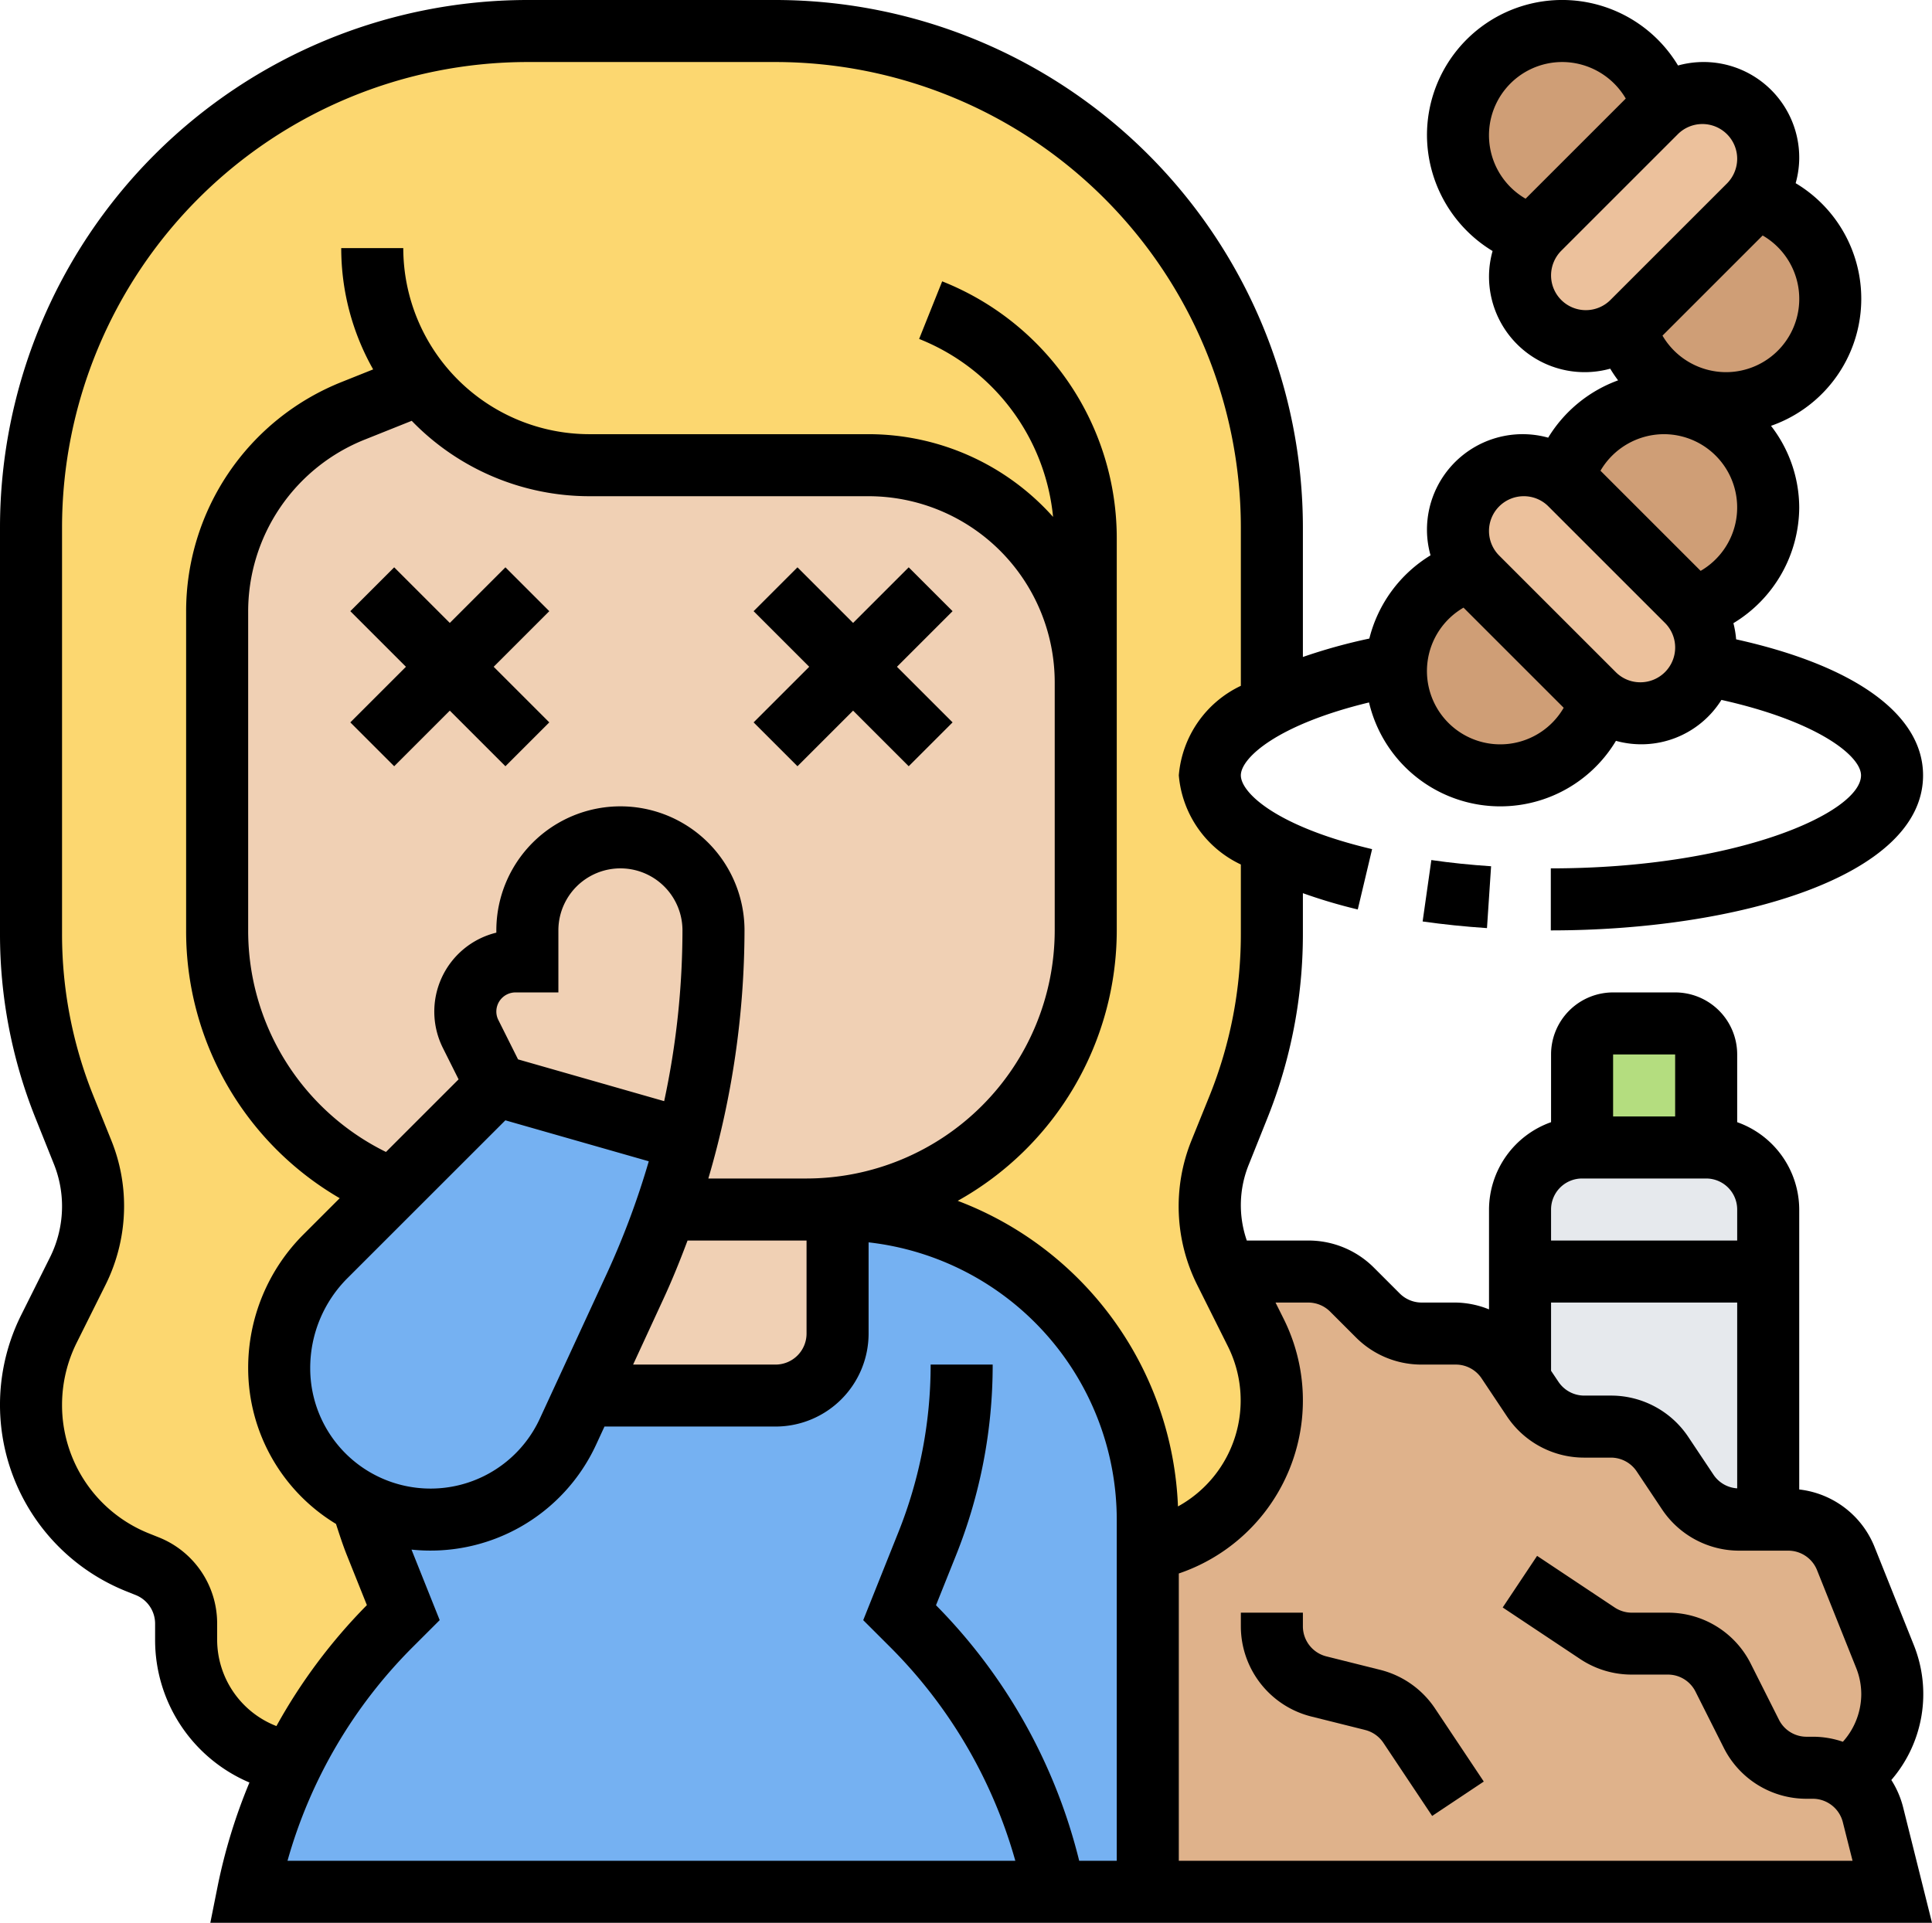 <svg id="hedor" xmlns="http://www.w3.org/2000/svg" width="62.28" height="62" viewBox="0 0 62.28 62">
  <g id="Grupo_959115" data-name="Grupo 959115">
    <g id="Grupo_959100" data-name="Grupo 959100">
      <path id="Trazado_724981" data-name="Trazado 724981" d="M55,34v3H51V34a1,1,0,0,1,1-1h2A1,1,0,0,1,55,34Z" fill="#b4dd7f"/>
    </g>
    <g id="Grupo_959101" data-name="Grupo 959101">
      <path id="Trazado_724982" data-name="Trazado 724982" d="M55,37H51a2.006,2.006,0,0,0-2,2v5.5l.41.61a1.981,1.981,0,0,0,1.66.89h.86a1.981,1.981,0,0,1,1.66.89l.82,1.22a1.981,1.981,0,0,0,1.66.89H57V39A2.006,2.006,0,0,0,55,37Z" fill="#e6e9ed"/>
    </g>
    <g id="Grupo_959102" data-name="Grupo 959102">
      <path id="Trazado_724983" data-name="Trazado 724983" d="M61,61H37V50l.28-.07a4.917,4.917,0,0,0,3.2-6.97L39.5,41h2.67a2.006,2.006,0,0,1,1.42.59l.82.82a2.006,2.006,0,0,0,1.42.59h1.1a1.981,1.981,0,0,1,1.66.89l.41.61.41.61a1.981,1.981,0,0,0,1.66.89h.86a1.981,1.981,0,0,1,1.66.89l.82,1.22a1.981,1.981,0,0,0,1.66.89h1.58a2,2,0,0,1,1.85,1.26l1.26,3.15A3.234,3.234,0,0,1,61,54.63a3.307,3.307,0,0,1-.97,2.34l-.41.41a2,2,0,0,1,.76,1.13Z" fill="#dfb28b"/>
    </g>
    <g id="Grupo_959103" data-name="Grupo 959103">
      <path id="Trazado_724984" data-name="Trazado 724984" d="M53.6,3.43a2,2,0,0,0-.22.19L49.62,7.38a2,2,0,0,0-.19.22,3.366,3.366,0,1,1,2.96-5.92A3.265,3.265,0,0,1,53.6,3.43Z" fill="#cf9e76"/>
    </g>
    <g id="Grupo_959104" data-name="Grupo 959104">
      <path id="Trazado_724985" data-name="Trazado 724985" d="M58.32,7.61a3.365,3.365,0,1,1-5.92,2.96,2,2,0,0,0,.22-.19l3.76-3.76a2,2,0,0,0,.19-.22,3.265,3.265,0,0,1,1.75,1.21Z" fill="#cf9e76"/>
    </g>
    <g id="Grupo_959105" data-name="Grupo 959105">
      <path id="Trazado_724986" data-name="Trazado 724986" d="M57,16.37a3.354,3.354,0,0,1-2.43,3.23,2,2,0,0,0-.19-.22l-3.76-3.76a2,2,0,0,0-.22-.19,3.265,3.265,0,0,1,1.21-1.75A3.369,3.369,0,0,1,57,16.37Z" fill="#cf9e76"/>
    </g>
    <g id="Grupo_959106" data-name="Grupo 959106">
      <path id="Trazado_724987" data-name="Trazado 724987" d="M51.38,22.38a2,2,0,0,0,.22.19,3.368,3.368,0,0,1-6.6-.94,1.21,1.21,0,0,1,.01-.19,3.368,3.368,0,0,1,2.42-3.04,2,2,0,0,0,.19.22Z" fill="#cf9e76"/>
    </g>
    <g id="Grupo_959107" data-name="Grupo 959107">
      <path id="Trazado_724988" data-name="Trazado 724988" d="M56.57,6.4a2,2,0,0,1-.19.22l-3.76,3.76a2,2,0,0,1-.22.19A2.12,2.12,0,0,1,49.43,7.6a2,2,0,0,1,.19-.22l3.76-3.76a2,2,0,0,1,.22-.19A2.12,2.12,0,0,1,56.57,6.4Z" fill="#ecc19c"/>
    </g>
    <g id="Grupo_959108" data-name="Grupo 959108">
      <path id="Trazado_724989" data-name="Trazado 724989" d="M55,20.88a1.952,1.952,0,0,1-.07.54A2.115,2.115,0,0,1,52.88,23a2.122,2.122,0,0,1-1.28-.43,2,2,0,0,1-.22-.19l-3.76-3.76a2,2,0,0,1-.19-.22,2.12,2.12,0,0,1,2.97-2.97,2,2,0,0,1,.22.19l3.76,3.76a2,2,0,0,1,.19.22A2.122,2.122,0,0,1,55,20.88Z" fill="#ecc19c"/>
    </g>
    <g id="Grupo_959109" data-name="Grupo 959109">
      <path id="Trazado_724990" data-name="Trazado 724990" d="M13.54,12.38l-2.14.86A7,7,0,0,0,7,19.74V30a8.995,8.995,0,0,0,5.65,8.35L10.5,40.5A5.116,5.116,0,0,0,9,44.12a4.883,4.883,0,0,0,2.65,4.34c.14.45.29.89.46,1.33L13,52l-.39.39a16.89,16.89,0,0,0-3.2,4.46l-.38-.09A4.009,4.009,0,0,1,6,52.88v-.53A2,2,0,0,0,4.74,50.5l-.3-.12a5.48,5.48,0,0,1-2.86-7.54l.93-1.85A4.751,4.751,0,0,0,3,38.9a4.628,4.628,0,0,0-.33-1.73l-.6-1.49A14.954,14.954,0,0,1,1,30.11V17A16,16,0,0,1,17,1h8A16,16,0,0,1,41,17v5.7c-1.26.65-2,1.44-2,2.3s.74,1.65,2,2.3v2.81a14.954,14.954,0,0,1-1.07,5.57l-.6,1.49A4.628,4.628,0,0,0,39,38.9a4.751,4.751,0,0,0,.49,2.09l.01.01.98,1.96a4.917,4.917,0,0,1-3.2,6.97L37,50V49A10,10,0,0,0,27,39l-.01-.06A8.994,8.994,0,0,0,35,30V22a7,7,0,0,0-7-7H19A6.971,6.971,0,0,1,13.54,12.38Z" fill="#fcd770"/>
    </g>
    <g id="Grupo_959110" data-name="Grupo 959110">
      <path id="Trazado_724991" data-name="Trazado 724991" d="M16,35l6.14,1.76A22.136,22.136,0,0,1,21.47,39a24.525,24.525,0,0,1-.98,2.45L18.85,45l-.54,1.17A4.894,4.894,0,0,1,13.88,49,4.882,4.882,0,0,1,9,44.12a5.116,5.116,0,0,1,1.5-3.62l2.15-2.15Z" fill="#75b1f2"/>
    </g>
    <g id="Grupo_959111" data-name="Grupo 959111">
      <path id="Trazado_724992" data-name="Trazado 724992" d="M34,61H8a16.666,16.666,0,0,1,1.41-4.15,16.89,16.89,0,0,1,3.2-4.46L13,52l-.89-2.21c-.17-.44-.32-.88-.46-1.33a4.8,4.8,0,0,0,2.23.54,4.894,4.894,0,0,0,4.43-2.83L18.85,45H25a2.006,2.006,0,0,0,2-2V39A10,10,0,0,1,37,49V61Z" fill="#75b1f2"/>
    </g>
    <g id="Grupo_959112" data-name="Grupo 959112">
      <path id="Trazado_724993" data-name="Trazado 724993" d="M27,39v4a2.006,2.006,0,0,1-2,2H18.85l1.64-3.55A24.524,24.524,0,0,0,21.47,39H26a8.22,8.22,0,0,0,.99-.06Z" fill="#f0d0b4"/>
    </g>
    <g id="Grupo_959113" data-name="Grupo 959113">
      <path id="Trazado_724994" data-name="Trazado 724994" d="M15.17,33.34,16,35l-3.35,3.35A8.995,8.995,0,0,1,7,30V19.74a7,7,0,0,1,4.4-6.5l2.14-.86A6.971,6.971,0,0,0,19,15h9a7,7,0,0,1,7,7v8a8.994,8.994,0,0,1-8.01,8.94A8.22,8.22,0,0,1,26,39H21.47a22.135,22.135,0,0,0,.67-2.24c.08-.3.15-.6.22-.9A27.4,27.4,0,0,0,23,30a3,3,0,0,0-6,0v1h-.38a1.618,1.618,0,0,0-1.45,2.34Z" fill="#f0d0b4"/>
    </g>
    <g id="Grupo_959114" data-name="Grupo 959114">
      <path id="Trazado_724995" data-name="Trazado 724995" d="M23,30a27.4,27.4,0,0,1-.64,5.86c-.07.3-.14.6-.22.9L16,35l-.83-1.66A1.618,1.618,0,0,1,16.62,31H17V30a3,3,0,0,1,6,0Z" fill="#f0d0b4"/>
    </g>
  </g>
  <g id="Grupo_959116" data-name="Grupo 959116">
    <path id="Trazado_724996" data-name="Trazado 724996" d="M25.707,24.707,27.5,22.914l1.793,1.793,1.414-1.414L28.914,21.5l1.793-1.793-1.414-1.414L27.5,20.086l-1.793-1.793-1.414,1.414L26.086,21.5l-1.793,1.793Z"/>
    <path id="Trazado_724997" data-name="Trazado 724997" d="M13.086,21.5l-1.793,1.793,1.414,1.414L14.5,22.914l1.793,1.793,1.414-1.414L15.914,21.5l1.793-1.793-1.414-1.414L14.5,20.086l-1.793-1.793-1.414,1.414Z"/>
    <path id="Trazado_724998" data-name="Trazado 724998" d="M6.78,62h55.5l-.932-3.729a3,3,0,0,0-.379-.876,4.241,4.241,0,0,0,.723-4.355L60.43,49.885A2.978,2.978,0,0,0,58,48.027V39a3,3,0,0,0-2-2.816V34a2,2,0,0,0-2-2H52a2,2,0,0,0-2,2v2.184A3,3,0,0,0,48,39v3.22A2.971,2.971,0,0,0,46.93,42h-1.1a1,1,0,0,1-.708-.293l-.828-.828A2.983,2.983,0,0,0,42.171,40H40.192a3.473,3.473,0,0,1,.07-2.463l.594-1.484A15.94,15.94,0,0,0,42,30.111V28.8a17.009,17.009,0,0,0,1.769.525l.462-1.945C41.127,26.645,40,25.554,40,25s1.156-1.63,4.132-2.35a4.347,4.347,0,0,0,7.96,1.238,3.048,3.048,0,0,0,3.4-1.32c3.084.687,4.5,1.8,4.5,2.432,0,1.194-3.988,3-10,3v2c5.963,0,12-1.718,12-5,0-1.956-2.184-3.533-6.026-4.385a3.049,3.049,0,0,0-.088-.521A4.387,4.387,0,0,0,58,16.369a4.322,4.322,0,0,0-.91-2.638,4.34,4.34,0,0,0,.795-7.824A3.073,3.073,0,0,0,58,5.121a3.083,3.083,0,0,0-3.907-3.009A4.358,4.358,0,0,0,46,4.369a4.386,4.386,0,0,0,2.115,3.725A3.059,3.059,0,0,0,48,8.879a3.083,3.083,0,0,0,3.907,3.009,4.2,4.2,0,0,0,.254.376,4.406,4.406,0,0,0-2.254,1.848A3.083,3.083,0,0,0,46,17.121a3.059,3.059,0,0,0,.115.785,4.39,4.39,0,0,0-1.973,2.684A17.877,17.877,0,0,0,42,21.184V17A17.019,17.019,0,0,0,25,0H17A17.019,17.019,0,0,0,0,17V30.111a15.931,15.931,0,0,0,1.144,5.941l.594,1.484A3.658,3.658,0,0,1,2,38.9a3.692,3.692,0,0,1-.387,1.64L.684,42.4a6.476,6.476,0,0,0,3.387,8.91l.3.12A.994.994,0,0,1,5,52.354v.522a4.989,4.989,0,0,0,3.041,4.6A17.911,17.911,0,0,0,7.02,60.8ZM55.631,12a2.379,2.379,0,0,1-2.039-1.178l3.229-3.229A2.362,2.362,0,0,1,55.631,12ZM50.369,2a2.379,2.379,0,0,1,2.039,1.178L49.179,6.407A2.362,2.362,0,0,1,50.369,2ZM50,8.879a1.133,1.133,0,0,1,.328-.793l3.758-3.758A1.121,1.121,0,0,1,56,5.121a1.133,1.133,0,0,1-.328.793L51.914,9.672A1.121,1.121,0,0,1,50,8.879ZM53.631,14a2.363,2.363,0,0,1,1.191,4.407l-3.229-3.229A2.377,2.377,0,0,1,53.631,14Zm-4.51,2a1.112,1.112,0,0,1,.793.328l3.758,3.758A1.121,1.121,0,0,1,52.879,22a1.112,1.112,0,0,1-.793-.328l-3.758-3.758A1.121,1.121,0,0,1,49.121,16Zm-1.943,3.593,3.229,3.229a2.363,2.363,0,1,1-3.229-3.229ZM13.313,53.1l.861-.86-.909-2.274a5.88,5.88,0,0,0,5.951-3.383l.27-.585H25a3,3,0,0,0,3-3V40.059A9.01,9.01,0,0,1,36,49V60H34.789a17.766,17.766,0,0,0-4.616-8.24l.641-1.6A16.491,16.491,0,0,0,32,44H30a14.508,14.508,0,0,1-1.043,5.414l-1.13,2.827.861.86A15.776,15.776,0,0,1,32.73,60H9.268a15.775,15.775,0,0,1,4.045-6.9ZM19,16h9a6.006,6.006,0,0,1,6,6v8a8.009,8.009,0,0,1-8,8H22.834A28.506,28.506,0,0,0,24,30a4,4,0,0,0-8,0v.073a2.62,2.62,0,0,0-1.724,3.716l.507,1.014-2.341,2.341A7.95,7.95,0,0,1,8,30V19.739a5.968,5.968,0,0,1,3.772-5.57l1.5-.6A7.975,7.975,0,0,0,19,16ZM16.7,34.159l-.632-1.264A.6.6,0,0,1,16,32.618.618.618,0,0,1,16.618,32H18V30a2,2,0,0,1,4,0,26.335,26.335,0,0,1-.59,5.506ZM22.164,40H26v3a1,1,0,0,1-1,1H20.409l.985-2.134c.282-.61.533-1.235.77-1.866Zm-5.873-3.876,4.623,1.321a26.3,26.3,0,0,1-1.335,3.584L17.4,45.747A3.879,3.879,0,0,1,10,44.121a4.093,4.093,0,0,1,1.207-2.914ZM50,42h6v5.991a.993.993,0,0,1-.762-.437l-.813-1.219A2.992,2.992,0,0,0,51.93,45h-.86a1,1,0,0,1-.832-.445L50,44.2Zm4-8v2H52V34Zm-3,4h4a1,1,0,0,1,1,1v1H50V39A1,1,0,0,1,51,38Zm-8.121,4.293.828.828A2.978,2.978,0,0,0,45.829,44h1.1a1,1,0,0,1,.832.445l.813,1.219A2.99,2.99,0,0,0,51.07,47h.859a1,1,0,0,1,.832.445l.813,1.219A2.993,2.993,0,0,0,56.07,50h1.576a1,1,0,0,1,.928.628l1.262,3.155a2.281,2.281,0,0,1,.164.852,2.31,2.31,0,0,1-.593,1.527A2.976,2.976,0,0,0,58.438,56h-.2a.994.994,0,0,1-.894-.553l-.9-1.789A2.981,2.981,0,0,0,53.764,52H52.605a1.006,1.006,0,0,1-.555-.168l-2.5-1.664-1.109,1.664,2.5,1.664a2.989,2.989,0,0,0,1.664.5h1.159a.994.994,0,0,1,.894.553l.9,1.789A2.981,2.981,0,0,0,58.236,58h.2a1,1,0,0,1,.97.757L59.719,60H38V50.736a5.892,5.892,0,0,0,3.375-8.221L41.118,42h1.053a1,1,0,0,1,.708.293ZM7,52.877v-.522a2.987,2.987,0,0,0-1.886-2.786l-.3-.12A4.454,4.454,0,0,1,2,45.293a4.5,4.5,0,0,1,.473-2L3.4,41.433A5.708,5.708,0,0,0,4,38.9a5.637,5.637,0,0,0-.4-2.1L3,35.31a13.944,13.944,0,0,1-1-5.2V17A15.017,15.017,0,0,1,17,2h8A15.017,15.017,0,0,1,40,17v5.114A3.517,3.517,0,0,0,38,25a3.506,3.506,0,0,0,2,2.875v2.236a13.945,13.945,0,0,1-1,5.2L38.4,36.794a5.668,5.668,0,0,0,.193,4.638l.988,1.977a3.9,3.9,0,0,1-1.608,5.165,11,11,0,0,0-7.1-9.854A10,10,0,0,0,36,30V17.385a8.91,8.91,0,0,0-5.628-8.313l-.743,1.857a6.9,6.9,0,0,1,4.318,5.738A7.978,7.978,0,0,0,28,14H19a6.006,6.006,0,0,1-6-6H11a7.932,7.932,0,0,0,1.029,3.911l-1,.4A7.961,7.961,0,0,0,6,19.739V30a9.95,9.95,0,0,0,4.951,8.635L9.793,39.793A6.077,6.077,0,0,0,8,44.121a5.874,5.874,0,0,0,2.831,5.017c.112.343.222.687.355,1.018l.641,1.6a17.794,17.794,0,0,0-2.916,3.9A2.993,2.993,0,0,1,7,52.877Z"/>
    <path id="Trazado_724999" data-name="Trazado 724999" d="M42,52H40v.438a3,3,0,0,0,2.272,2.91l1.734.434a1,1,0,0,1,.59.416l1.571,2.356,1.664-1.109L46.26,55.089a3,3,0,0,0-1.768-1.246l-1.735-.434A1,1,0,0,1,42,52.438Z"/>
    <path id="Trazado_725000" data-name="Trazado 725000" d="M47.934,29.932l.133-2c-.659-.044-1.307-.11-1.926-.2l-.281,1.98c.667.095,1.365.167,2.074.214Z"/>
  </g>
</svg>
